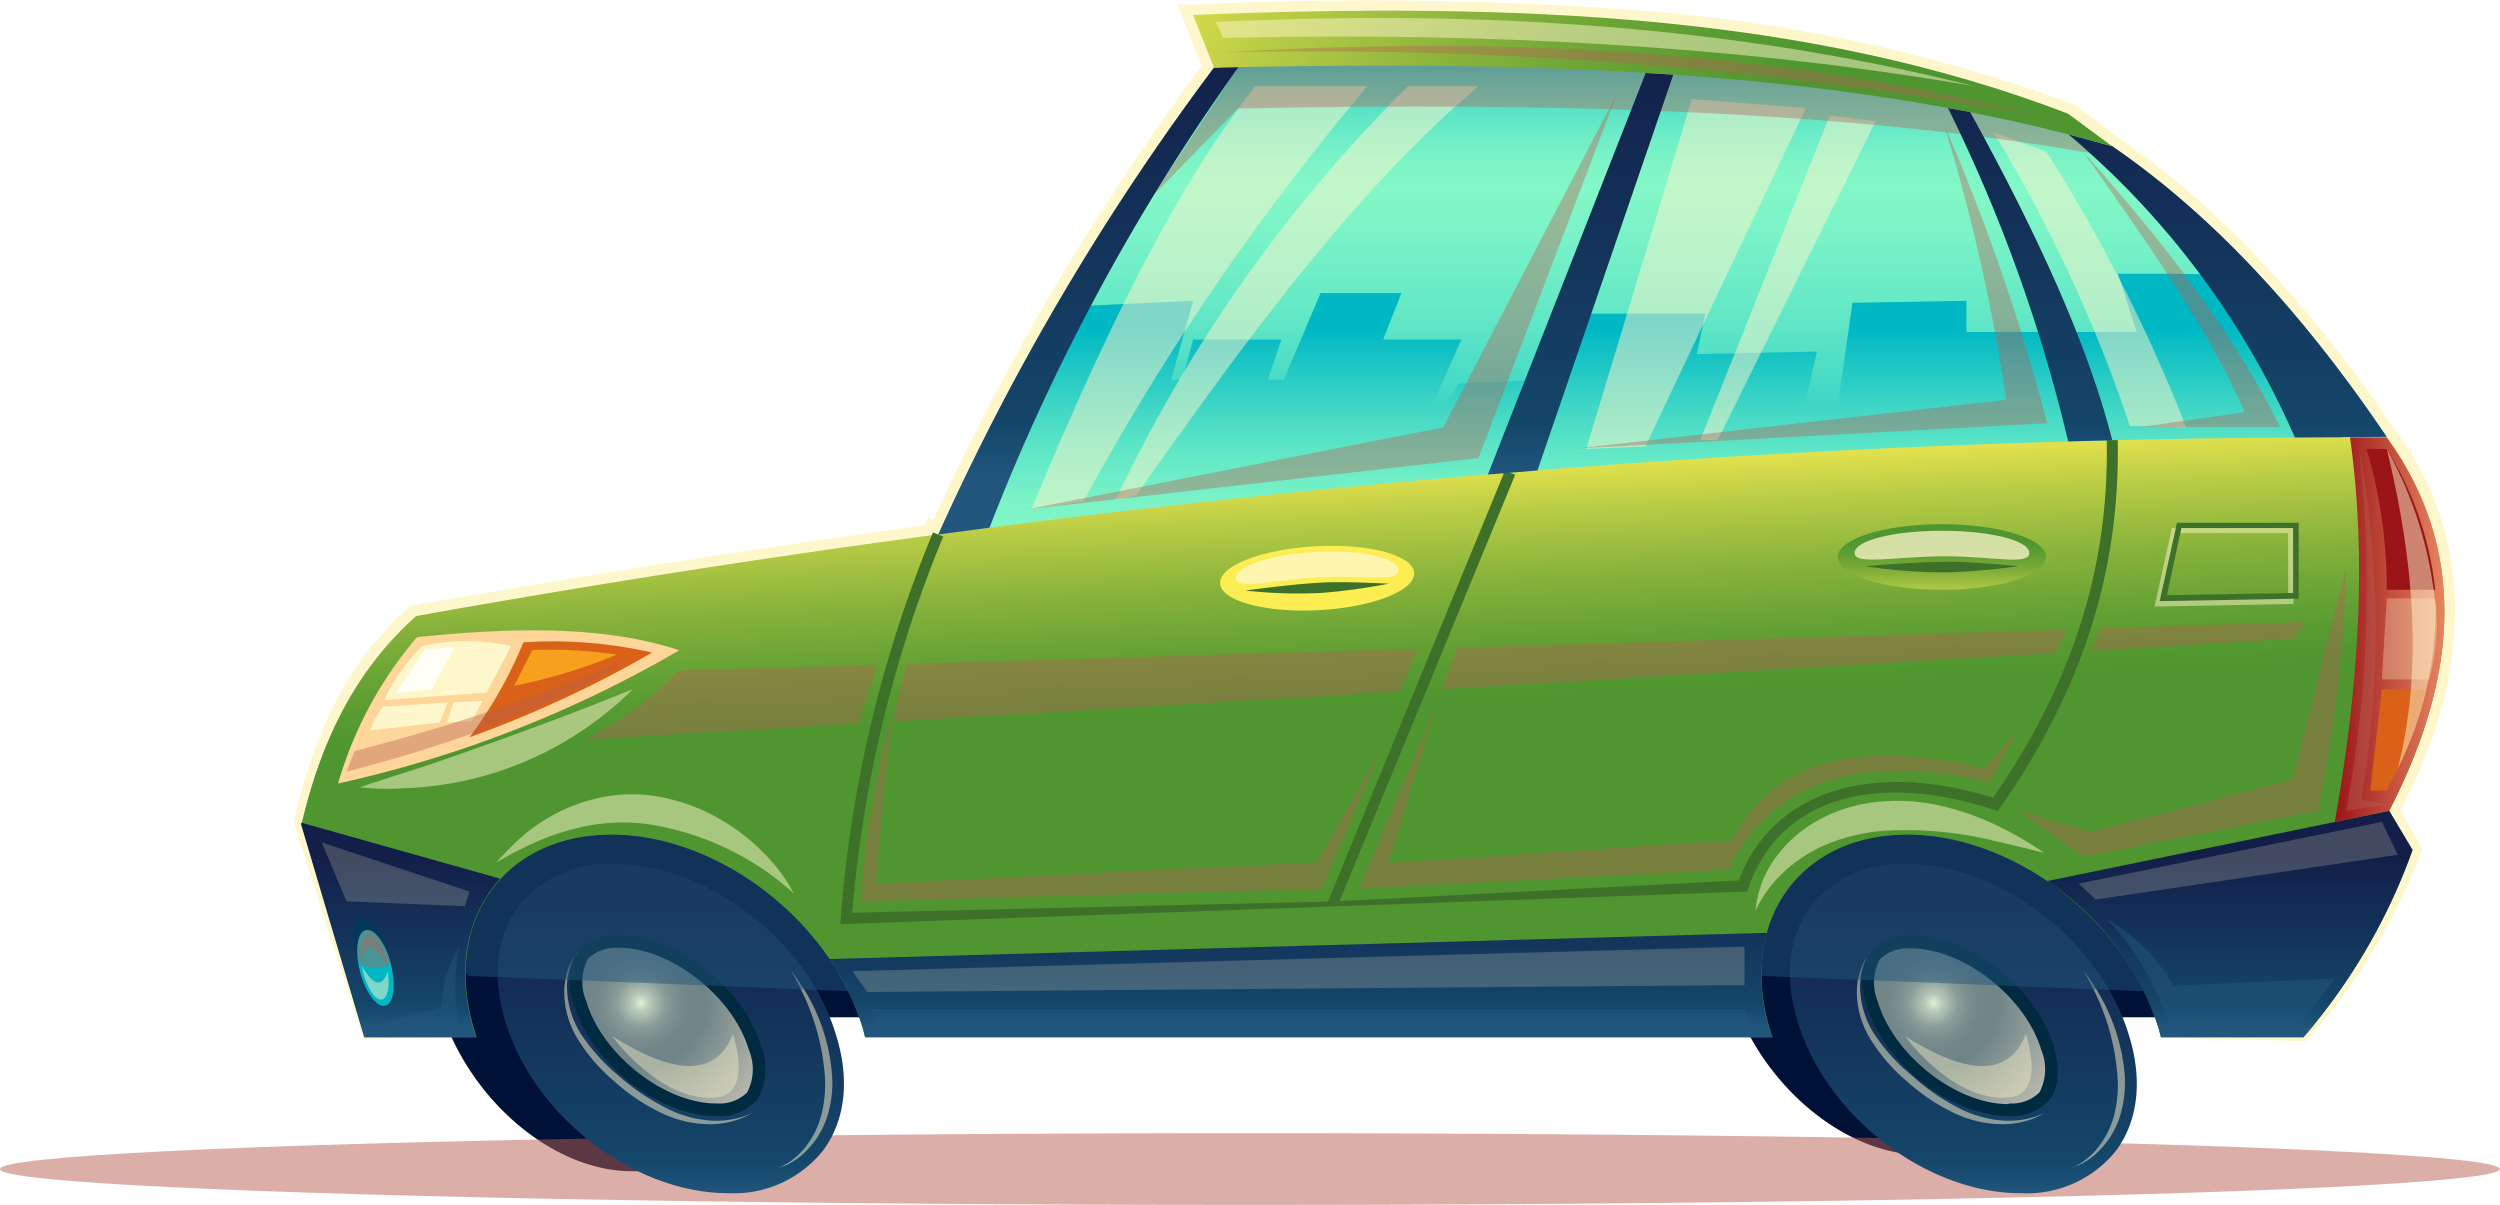 <svg xmlns="http://www.w3.org/2000/svg" xmlns:xlink="http://www.w3.org/1999/xlink" viewBox="0 0 197.83 95.36"><defs><style>.cls-1{mask:url(#mask);filter:url(#luminosity-noclip-3);}.cls-14,.cls-2,.cls-26,.cls-4,.cls-8{mix-blend-mode:multiply;}.cls-2{fill:url(#Áåçûìÿííûé_ãðàäèåíò_14);}.cls-3{mask:url(#mask-2);filter:url(#luminosity-noclip-4);}.cls-4{fill:url(#Áåçûìÿííûé_ãðàäèåíò_14-2);}.cls-5{isolation:isolate;}.cls-12,.cls-13,.cls-30,.cls-36,.cls-38,.cls-6{fill:#fff7cc;}.cls-7{fill:#001138;}.cls-26,.cls-8{fill:#b86053;}.cls-12,.cls-14,.cls-8{opacity:0.5;}.cls-9{fill:url(#Áåçûìÿííûé_ãðàäèåíò_287);}.cls-10{fill:#002a40;}.cls-11{fill:url(#Áåçûìÿííûé_ãðàäèåíò_433);}.cls-12,.cls-13,.cls-30,.cls-34,.cls-36,.cls-38,.cls-41{mix-blend-mode:screen;}.cls-13,.cls-26{opacity:0.4;}.cls-14{fill:#22567d;}.cls-15{fill:url(#Áåçûìÿííûé_ãðàäèåíò_287-2);}.cls-16{fill:url(#Áåçûìÿííûé_ãðàäèåíò_433-2);}.cls-17{fill:url(#Áåçûìÿííûé_ãðàäèåíò_6);}.cls-18{fill:url(#Áåçûìÿííûé_ãðàäèåíò_21);}.cls-19{fill:url(#Áåçûìÿííûé_ãðàäèåíò_10);}.cls-20{fill:url(#Áåçûìÿííûé_ãðàäèåíò_287-3);}.cls-21{fill:#003957;}.cls-22{fill:url(#Áåçûìÿííûé_ãðàäèåíò_7);}.cls-23{fill:#ffd699;}.cls-24{fill:#d96118;}.cls-25{fill:#3d7028;}.cls-27{fill:#f7a01e;}.cls-28{fill:#fffff5;}.cls-29{fill:#9a1418;}.cls-30{opacity:0.3;}.cls-31{fill:url(#Áåçûìÿííûé_ãðàäèåíò_287-4);}.cls-32{fill:url(#Áåçûìÿííûé_ãðàäèåíò_9);}.cls-33{mask:url(#mask-3);}.cls-34,.cls-36,.cls-41{opacity:0.75;}.cls-34{fill:url(#Áåçûìÿííûé_ãðàäèåíò_29);}.cls-35{fill:url(#Áåçûìÿííûé_ãðàäèåíò_9-2);}.cls-37{fill:url(#Áåçûìÿííûé_ãðàäèåíò_9-3);}.cls-38{opacity:0.2;}.cls-39{fill:url(#Áåçûìÿííûé_ãðàäèåíò_4);}.cls-40{mask:url(#mask-4);}.cls-41{fill:url(#Áåçûìÿííûé_ãðàäèåíò_29-2);}.cls-42{filter:url(#luminosity-noclip-2);}.cls-43{filter:url(#luminosity-noclip);}</style><filter id="luminosity-noclip" x="34.82" y="-8241.33" width="151.44" height="32766" filterUnits="userSpaceOnUse" color-interpolation-filters="sRGB"><feFlood flood-color="#fff" result="bg"/><feBlend in="SourceGraphic" in2="bg"/></filter><mask id="mask" x="34.82" y="-8241.33" width="151.44" height="32766" maskUnits="userSpaceOnUse"><g class="cls-43"/></mask><linearGradient id="Áåçûìÿííûé_ãðàäèåíò_14" x1="-1894.68" y1="48.28" x2="-1894" y2="38.11" gradientTransform="matrix(-1, 0, 0, 1, -1783.98, 0)" gradientUnits="userSpaceOnUse"><stop offset="0" stop-color="#fff"/><stop offset="1"/></linearGradient><filter id="luminosity-noclip-2" x="83.66" y="-8241.33" width="94.62" height="32766" filterUnits="userSpaceOnUse" color-interpolation-filters="sRGB"><feFlood flood-color="#fff" result="bg"/><feBlend in="SourceGraphic" in2="bg"/></filter><mask id="mask-2" x="83.66" y="-8241.33" width="94.62" height="32766" maskUnits="userSpaceOnUse"><g class="cls-42"/></mask><linearGradient id="Áåçûìÿííûé_ãðàäèåíò_14-2" x1="-1914.12" y1="33.85" x2="-1916.29" y2="7.13" xlink:href="#Áåçûìÿííûé_ãðàäèåíò_14"/><linearGradient id="Áåçûìÿííûé_ãðàäèåíò_287" x1="-1939.33" y1="69.87" x2="-1939.33" y2="94.73" gradientTransform="matrix(-1, 0, 0, 1, -1783.98, 0)" gradientUnits="userSpaceOnUse"><stop offset="0" stop-color="#131f49"/><stop offset="0.87" stop-color="#14466a"/><stop offset="1" stop-color="#22567d"/></linearGradient><radialGradient id="Áåçûìÿííûé_ãðàäèåíò_433" cx="-1936.98" cy="79.15" r="13.91" gradientTransform="matrix(-1, 0, 0, 1, -1783.98, 0.22)" gradientUnits="userSpaceOnUse"><stop offset="0" stop-color="#e2f0d5"/><stop offset="0.01" stop-color="#d9e7cf"/><stop offset="0.05" stop-color="#b9c9b9"/><stop offset="0.1" stop-color="#9eb0a7"/><stop offset="0.14" stop-color="#8a9d99"/><stop offset="0.2" stop-color="#7b8f8f"/><stop offset="0.26" stop-color="#73878a"/><stop offset="0.37" stop-color="#708588"/><stop offset="1" stop-color="#dad1c0"/></radialGradient><linearGradient id="Áåçûìÿííûé_ãðàäèåíò_287-2" x1="-1837.05" y1="69.87" x2="-1837.05" y2="94.73" xlink:href="#Áåçûìÿííûé_ãðàäèåíò_287"/><radialGradient id="Áåçûìÿííûé_ãðàäèåíò_433-2" cx="-1834.69" cy="79.15" r="13.91" xlink:href="#Áåçûìÿííûé_ãðàäèåíò_433"/><linearGradient id="Áåçûìÿííûé_ãðàäèåíò_6" x1="-1915.17" y1="3.41" x2="-1915.17" y2="42.21" gradientTransform="matrix(-1, 0, 0, 1, -1783.98, 0)" gradientUnits="userSpaceOnUse"><stop offset="0" stop-color="#00b8c4"/><stop offset="0.03" stop-color="#15c2c4"/><stop offset="0.08" stop-color="#3cd5c5"/><stop offset="0.14" stop-color="#5be4c6"/><stop offset="0.2" stop-color="#71eec7"/><stop offset="0.25" stop-color="#7ff5c7"/><stop offset="0.3" stop-color="#83f7c7"/><stop offset="0.39" stop-color="#7af3c7"/><stop offset="0.55" stop-color="#63e8c6"/><stop offset="0.75" stop-color="#3cd5c5"/><stop offset="0.97" stop-color="#08bcc4"/><stop offset="1" stop-color="#00b8c4"/></linearGradient><linearGradient id="Áåçûìÿííûé_ãðàäèåíò_21" x1="-1914.17" y1="42.74" x2="-1914.17" y2="20.56" gradientTransform="matrix(-1, 0, 0, 1, -1783.98, 0)" gradientUnits="userSpaceOnUse"><stop offset="0.04" stop-color="#83f7c7"/><stop offset="0.14" stop-color="#7af3c7"/><stop offset="0.3" stop-color="#63e8c6"/><stop offset="0.49" stop-color="#3cd5c5"/><stop offset="0.72" stop-color="#08bcc4"/><stop offset="0.75" stop-color="#00b8c4"/></linearGradient><linearGradient id="Áåçûìÿííûé_ãðàäèåíò_10" x1="-1891.53" y1="32.51" x2="-1892.99" y2="65.21" gradientTransform="matrix(-1, 0, 0, 1, -1783.98, 0)" gradientUnits="userSpaceOnUse"><stop offset="0.08" stop-color="#fcee52"/><stop offset="0.11" stop-color="#f2e950"/><stop offset="0.26" stop-color="#b8cc45"/><stop offset="0.41" stop-color="#8bb43c"/><stop offset="0.54" stop-color="#6aa435"/><stop offset="0.64" stop-color="#569a31"/><stop offset="0.71" stop-color="#4f9630"/></linearGradient><linearGradient id="Áåçûìÿííûé_ãðàäèåíò_287-3" x1="-1891.34" y1="67.84" x2="-1891.34" y2="81.31" xlink:href="#Áåçûìÿííûé_ãðàäèåíò_287"/><linearGradient id="Áåçûìÿííûé_ãðàäèåíò_7" x1="-1977.41" y1="49.82" x2="-1968.73" y2="49.82" gradientTransform="matrix(-1, 0, 0, 1, -1783.98, 0)" gradientUnits="userSpaceOnUse"><stop offset="0" stop-color="#e7855f"/><stop offset="1" stop-color="#9a1418"/></linearGradient><linearGradient id="Áåçûìÿííûé_ãðàäèåíò_287-4" x1="-1915.53" y1="3.7" x2="-1915.53" y2="38.01" xlink:href="#Áåçûìÿííûé_ãðàäèåíò_287"/><linearGradient id="Áåçûìÿííûé_ãðàäèåíò_9" x1="-1875.89" y1="-13.64" x2="-1935.16" y2="18.87" gradientTransform="matrix(-1, 0, 0, 1, -1783.98, 0)" gradientUnits="userSpaceOnUse"><stop offset="0" stop-color="#fcee52"/><stop offset="0.03" stop-color="#f2e950"/><stop offset="0.23" stop-color="#b8cc45"/><stop offset="0.42" stop-color="#8bb43c"/><stop offset="0.58" stop-color="#6aa435"/><stop offset="0.72" stop-color="#569a31"/><stop offset="0.81" stop-color="#4f9630"/></linearGradient><filter id="luminosity-noclip-3" x="34.82" y="35.53" width="151.44" height="13.95" filterUnits="userSpaceOnUse" color-interpolation-filters="sRGB"><feFlood flood-color="#fff" result="bg"/><feBlend in="SourceGraphic" in2="bg"/></filter><mask id="mask-3" x="34.82" y="35.53" width="151.44" height="13.95" maskUnits="userSpaceOnUse"><g class="cls-1"><path class="cls-2" d="M186.26,43.71l-18.49.37.66-8.19,16.75-.36A26.85,26.85,0,0,1,186.26,43.71ZM166.18,36c-17.21.47-33.18,1.15-45.82,2.4l-2.62,7.32,47.09-1.67ZM75.68,42.7,73.23,48l41.67-2.23,2.84-7C102.78,39.75,88.61,41,75.68,42.7ZM34.82,49.48,70.61,48l2-4.37A296.25,296.25,0,0,0,34.82,49.48Z"/></g></mask><linearGradient id="Áåçûìÿííûé_ãðàäèåíò_29" x1="-1894.68" y1="48.28" x2="-1894" y2="38.11" gradientTransform="matrix(-1, 0, 0, 1, -1783.98, 0)" gradientUnits="userSpaceOnUse"><stop offset="0" stop-color="#fff7cc"/><stop offset="1" stop-color="#fff7cc"/></linearGradient><linearGradient id="Áåçûìÿííûé_ãðàäèåíò_9-2" x1="-1937.64" y1="48.46" x2="-1937.64" y2="41.44" xlink:href="#Áåçûìÿííûé_ãðàäèåíò_9"/><linearGradient id="Áåçûìÿííûé_ãðàäèåíò_9-3" x1="-1888.2" y1="121.39" x2="-1888.2" y2="114.52" gradientTransform="matrix(-1, 0.05, 0, 1, -1783.98, 14.94)" xlink:href="#Áåçûìÿííûé_ãðàäèåíò_9"/><radialGradient id="Áåçûìÿííûé_ãðàäèåíò_4" cx="3675.64" cy="80.05" r="5.37" gradientTransform="matrix(0.42, 0, 0.21, 1, -1541.8, 0.22)" gradientUnits="userSpaceOnUse"><stop offset="0" stop-color="#83f7c7"/><stop offset="0.88" stop-color="#00b8c4"/></radialGradient><filter id="luminosity-noclip-4" x="83.66" y="5.91" width="94.62" height="19.29" filterUnits="userSpaceOnUse" color-interpolation-filters="sRGB"><feFlood flood-color="#fff" result="bg"/><feBlend in="SourceGraphic" in2="bg"/></filter><mask id="mask-4" x="83.66" y="5.91" width="94.62" height="19.29" maskUnits="userSpaceOnUse"><g class="cls-3"><path class="cls-4" d="M124.08,23l6.53-16.63,1,.07L126,22.93ZM85.21,25.1A152.16,152.16,0,0,1,96.8,5.91h-.45A173.43,173.43,0,0,0,83.66,25.2Zm93.07-3a69.34,69.34,0,0,0-11.38-10l-.94-.26a65.78,65.78,0,0,1,9.1,10.19Zm-16.39,0C160.15,18.19,158,14,155.51,9.4l-.34-.06c2.09,4.45,3.85,8.68,5.32,12.74Z"/></g></mask><linearGradient id="Áåçûìÿííûé_ãðàäèåíò_29-2" x1="-1914.12" y1="33.85" x2="-1916.29" y2="7.13" xlink:href="#Áåçûìÿííûé_ãðàäèåíò_29"/></defs><g class="cls-5"><g id="Layer_2" data-name="Layer 2"><g id="layer_1-2" data-name="layer 1"><path class="cls-6" d="M170.5,80.51a12.46,12.46,0,0,1,.53,1.56l0,0,11.29-.28-.25.12a46.37,46.37,0,0,0,8.23-14.83l.06.55-1.91-3.06-.21-.34.19-.39a51,51,0,0,0,2.82-7.13,28.33,28.33,0,0,0,1.34-7.45,22.25,22.25,0,0,0-1-7.43,23.28,23.28,0,0,0-3.4-6.7l.69.36H186l.85-.86-.85.86H184.7l-.24-.43h0l-.71-1.27h5.13l-.71,1.33A101.29,101.29,0,0,0,177,21.1a68.36,68.36,0,0,0-6.59-6c-1.15-.94-2.35-1.81-3.58-2.68l-3.65-2.7.21.11a124.87,124.87,0,0,0-34-7.32A281,281,0,0,0,94.45,2L95.21.87,96.86,5l.17.45-.29.38A196.08,196.08,0,0,0,75,42.66l-.34.74-.76-.32-.4-.16,1.11-.46-.09.23-.18.45-.5.07q-10.21,1.38-20.42,3c-6.79,1.07-13.58,2.19-20.35,3.42l.42-.21a28.64,28.64,0,0,0-5.72,7.17,36.94,36.94,0,0,0-3.39,8.67l-.15.55-.53-.15h0l.67-.4,0,.12v-.29L29,82l-.16-.12,6.9.17-6.9.17h-.12l0-.12-5.4-16.75-.05-.13,0-.16,0-.12.12-.54.56.13h0l-.68.41a38.93,38.93,0,0,1,3.14-9.12,25.06,25.06,0,0,1,5.91-7.74l.19-.17.23,0c6.79-1.19,13.58-2.34,20.39-3.4s13.63-2.06,20.46-3L73,42l.09-.23.31-.8.81.33.4.17-1.1.43A197.49,197.49,0,0,1,95.39,4.83l-.12.83L93.62,1.49,93.18.37l1.2,0a284.72,284.72,0,0,1,35.17.45A126.29,126.29,0,0,1,164,8.21l.11,0,.09.07L167.79,11c1.24.86,2.48,1.76,3.66,2.73a71.77,71.77,0,0,1,6.75,6.17,103.56,103.56,0,0,1,11.38,14.22l.89,1.33H185.2l.74-1.27h0l-.74-.44H186l-.85.85.85-.85h3.34l.26.36a24.71,24.71,0,0,1,3.65,7.18,23.87,23.87,0,0,1,1,8,31.38,31.38,0,0,1-1.37,7.9,40.88,40.88,0,0,1-3.14,7.31l0-.73,1.78,3.14.16.28-.1.28a47.51,47.51,0,0,1-9,14.81l-.1.12h-.14L171,82.12h0v0A13.66,13.66,0,0,0,170.5,80.51Z"/><path class="cls-6" d="M74.24,42.3a.5.5,0,0,1-.35-.41c.2-.1.39-.22.62-.31a4.86,4.86,0,0,1,1.38-.36l1.59-.2-.72,1.43h0l-.2.4-.45.06-.87.11a3.64,3.64,0,0,0-.44.07c-.17-.24-.35-.47-.54-.78h0A0,0,0,0,1,74.24,42.3Zm0,0s0,0,0,0h0a6.44,6.44,0,0,1,.33-.89,3.49,3.49,0,0,0,.44,0l.87-.11-.65.46h0l.88,1.23a.41.41,0,0,1-.39-.13c-.07-.05-.16-.13-.26-.19A2.92,2.92,0,0,0,74.24,42.3Z"/><path class="cls-7" d="M138.25,60C153.73,61.71,162,75.46,162,75.46l-3.75-.17a18.54,18.54,0,0,1,1.38,3.61c.93,3.51.61,6.74-.89,9.09a7.51,7.51,0,0,1-6.49,3.4h-.11c-6.48,0-13.36-6.08-15.33-13.56a15.09,15.09,0,0,1-.5-3.54l-2-.1S122.77,58.36,138.25,60Z"/><path class="cls-7" d="M36.15,61.33C51.63,63,59.87,76.76,59.87,76.76l-3.75-.17a18.49,18.49,0,0,1,1.39,3.6c.92,3.52.61,6.74-.9,9.09a7.46,7.46,0,0,1-6.49,3.4H50c-6.49,0-13.36-6.09-15.33-13.57a15.59,15.59,0,0,1-.51-3.54l-2-.09S20.67,59.66,36.15,61.33Z"/><ellipse class="cls-8" cx="98.91" cy="92.51" rx="98.91" ry="2.84"/><rect class="cls-7" x="34.82" y="61.98" width="144.54" height="18.53" transform="translate(214.19 142.48) rotate(180)"/><path class="cls-9" d="M160,94.42a9,9,0,0,0,7.47-3.4c1.73-2.35,2.09-5.58,1-9.09-2.27-7.48-10.17-13.56-17.63-13.56h-.12a9,9,0,0,0-7.46,3.4c-1.73,2.35-2.1,5.58-1,9.09,2.27,7.48,10.18,13.56,17.63,13.56Z"/><path class="cls-10" d="M159,88.32A4,4,0,0,0,162.21,87c.72-1,.82-2.49.28-4.26C161.08,78.1,155.82,74,151.24,74h-.09A4,4,0,0,0,148,75.29c-.72,1-.82,2.49-.28,4.26,1.41,4.67,6.67,8.76,11.25,8.77Z"/><path class="cls-11" d="M159,87.32a3.14,3.14,0,0,0,2.39-.88,4,4,0,0,0,.13-3.39c-1.28-4.21-6.19-8-10.3-8h-.08a3.16,3.16,0,0,0-2.4.88,4,4,0,0,0-.13,3.38c1.28,4.22,6.18,8.06,10.3,8.06Z"/><path class="cls-12" d="M148.05,75.25l-.14.19a3.28,3.28,0,0,0-.37.58,5.3,5.3,0,0,0-.6,2.45,7.08,7.08,0,0,0,1,3.64,13.73,13.73,0,0,0,3,3.49,15.34,15.34,0,0,0,3.83,2.54,8.94,8.94,0,0,0,3.68.82,6.65,6.65,0,0,0,2.48-.46,5.56,5.56,0,0,0,.62-.29l.21-.12-.22.09a3.64,3.64,0,0,1-.64.23,6.86,6.86,0,0,1-2.44.26,9.13,9.13,0,0,1-3.48-1,17.15,17.15,0,0,1-3.66-2.54,14.6,14.6,0,0,1-3-3.3,7.1,7.1,0,0,1-1.12-3.4,5.49,5.49,0,0,1,.39-2.4,3.36,3.36,0,0,1,.31-.61Z"/><path class="cls-12" d="M163.91,92.41l.18-.06a4.53,4.53,0,0,0,.49-.19A5.23,5.23,0,0,0,166.16,91a6.6,6.6,0,0,0,1.53-2.46,9.12,9.12,0,0,0,.44-3.52A15.18,15.18,0,0,0,166.3,79a15.66,15.66,0,0,0-1-1.62c-.27-.37-.43-.56-.43-.56s.13.21.35.61.52,1,.84,1.7a18.53,18.53,0,0,1,1.5,6,9.69,9.69,0,0,1-.32,3.33,7.08,7.08,0,0,1-1.28,2.42,5.56,5.56,0,0,1-1.41,1.23c-.19.11-.34.2-.45.25Z"/><path class="cls-13" d="M160.31,81.83c-1.4,3.55-4.82,3.14-9.55.17,0,0,3.66,5.14,8.11,4.86C162,86.67,160.31,81.83,160.31,81.83Z"/><path class="cls-14" d="M171.2,78.5l-31.82-1.27s-13.26-15.84,4.54-14.16S171.2,78.5,171.2,78.5Z"/><path class="cls-15" d="M57.7,94.42A9,9,0,0,0,65.16,91c1.73-2.35,2.1-5.58,1-9.09C63.93,74.45,56,68.37,48.56,68.37h-.12A9,9,0,0,0,41,71.77c-1.73,2.35-2.09,5.58-1,9.09,2.26,7.48,10.17,13.56,17.63,13.56Z"/><path class="cls-10" d="M56.73,88.32A4,4,0,0,0,59.93,87a4.88,4.88,0,0,0,.28-4.26C58.79,78.1,53.53,74,49,74h-.08a4,4,0,0,0-3.2,1.29,4.85,4.85,0,0,0-.27,4.26c1.41,4.67,6.66,8.76,11.24,8.77Z"/><path class="cls-16" d="M56.73,87.32a3.16,3.16,0,0,0,2.4-.88,4,4,0,0,0,.12-3.39C58,78.84,53.07,75,49,75h-.08a3.16,3.16,0,0,0-2.4.88,4,4,0,0,0-.12,3.38c1.27,4.22,6.18,8.06,10.29,8.06Z"/><path class="cls-12" d="M45.77,75.25l-.15.19a3.28,3.28,0,0,0-.37.58,5.42,5.42,0,0,0-.6,2.45,7.18,7.18,0,0,0,1,3.64,13.73,13.73,0,0,0,3,3.49,15.39,15.39,0,0,0,3.84,2.54,8.87,8.87,0,0,0,3.68.82,6.7,6.7,0,0,0,2.48-.46,6.6,6.6,0,0,0,.62-.29l.21-.12-.22.09a4,4,0,0,1-.64.23,6.92,6.92,0,0,1-2.45.26,9.09,9.09,0,0,1-3.47-1A17.45,17.45,0,0,1,49,85.16a15.09,15.09,0,0,1-3-3.3,7.1,7.1,0,0,1-1.12-3.4,5.33,5.33,0,0,1,.4-2.4,4.32,4.32,0,0,1,.3-.61Z"/><path class="cls-12" d="M61.63,92.41l.17-.06a3.85,3.85,0,0,0,.49-.19A5.23,5.23,0,0,0,63.87,91a6.6,6.6,0,0,0,1.53-2.46,8.93,8.93,0,0,0,.44-3.52A15.09,15.09,0,0,0,63,77.35c-.26-.37-.42-.56-.42-.56l.34.61c.22.39.52,1,.84,1.7a18.51,18.51,0,0,1,1.51,6,9.68,9.68,0,0,1-.33,3.33,6.91,6.91,0,0,1-1.27,2.42,5.56,5.56,0,0,1-1.41,1.23l-.46.25Z"/><path class="cls-13" d="M58,81.83c-1.39,3.55-4.81,3.14-9.55.17,0,0,3.67,5.14,8.11,4.86C59.68,86.67,58,81.83,58,81.83Z"/><path class="cls-14" d="M68.91,78.5,37.09,77.23S23.83,61.39,41.63,63.07,68.91,78.5,68.91,78.5Z"/><path class="cls-17" d="M164.21,10.09C145.33,4.16,122.45,2.85,98,3.41A161.88,161.88,0,0,0,76.21,43.08c40-1.19,77.44-3.2,110-6.75A84,84,0,0,0,164.21,10.09Z"/><polygon class="cls-18" points="171.8 21.66 167.59 21.66 169.09 26.27 155.61 26.27 155.61 23.8 146.59 23.96 145.42 32.09 142.81 32.09 143.78 27.82 134.27 28.02 134.95 24.82 125.07 24.82 122.54 30.05 115.46 30.34 114.3 32.09 113.33 32.09 115.65 26.87 109.45 26.87 110.9 23.19 104.5 23.19 101.59 30.05 100.33 30.05 101.4 26.87 94.42 26.87 93.54 30.05 92.67 30.05 94.42 23.8 85.01 24.24 75.21 43.62 185.18 38.48 177.04 21.74 171.8 21.66"/><path class="cls-19" d="M32.93,48.75C87.37,39,139.61,34.45,188.87,34.61c6.29,8.7,5.81,18.65.19,29.55l1.85,3.1a46.9,46.9,0,0,1-8.63,14.82H171c-.07-.27-.14-.55-.22-.82-2.57-8.48-11.52-15.29-20-15.21s-13.27,7-10.7,15.48c.05.19.12.37.18.55H68.46c-.07-.27-.14-.55-.22-.82-2.57-8.48-11.52-15.29-20-15.21s-13.27,7-10.7,15.48c.05.19.12.37.18.55H28.86l-5-16.86C25.34,58.86,28,53.14,32.93,48.75Z"/><path class="cls-20" d="M189.06,64.16l1.85,3.1a46.9,46.9,0,0,1-8.63,14.82H171c-.07-.27-.14-.55-.22-.82A22.14,22.14,0,0,0,162,69.72ZM23.82,65.22l5,16.86h8.86c-.06-.18-.13-.36-.18-.55-1.46-4.81-.54-9.13,2.08-12L23.85,65.1ZM65.63,75.89a19.64,19.64,0,0,1,2.61,5.37c.08.27.15.55.22.82h71.79c-.06-.18-.13-.36-.18-.55a13.81,13.81,0,0,1-.26-7.71Z"/><path class="cls-21" d="M30.79,76.22s-.5-3.53-2.16-3.53c-1.41,0-.28,3.53-.28,3.53Z"/><path class="cls-22" d="M189.06,64.16l-4.3.88c1.83-10.37,2.6-20.57,1.2-30.43h2.91C195.16,43.31,194.68,53.26,189.06,64.16Z"/><path class="cls-23" d="M33,50.42A31.1,31.1,0,0,0,26.75,62a93.58,93.58,0,0,0,27-10.54C47.8,49.48,40.47,49.65,33,50.42Z"/><path class="cls-24" d="M51.6,51.64a35.22,35.22,0,0,0-10.18-.81,33.86,33.86,0,0,1-4.27,7.51A88.89,88.89,0,0,0,51.6,51.64Z"/><path class="cls-25" d="M66.5,73.13l71.75-2.58.1-.28c2.42-7,9.86-9.32,19.43-6.19l.31.1.18-.26c6.54-9.35,9.51-18.83,9.31-29.09l-.87,0c.2,10-2.66,19.18-9,28.3-9.64-3-17.48-.5-20.11,6.54L106,71.31,119.9,37.57l-.81-.33-14,34.1-37.65.89a98.81,98.81,0,0,1,7.2-29.77l-.81-.33a99.56,99.56,0,0,0-7.3,30.52Z"/><path class="cls-6" d="M40.45,51.12l-1.94,3.69-8.1.58a14.84,14.84,0,0,1,3-4.27A16.29,16.29,0,0,1,40.45,51.12Z"/><path class="cls-6" d="M35.43,55.58l-5.12.35a6.3,6.3,0,0,0-1,1.87l5.49-.63Z"/><polygon class="cls-6" points="35.88 55.58 35.38 57.16 37.33 57.07 38.19 55.47 35.88 55.58"/><path class="cls-26" d="M49.93,52.07a154.6,154.6,0,0,1-21.87,7.36l-.63,1.63C35.68,58.93,43.48,56.14,49.93,52.07Z"/><path class="cls-27" d="M48.82,51.8a36.46,36.46,0,0,0-6.69-.36l-1.45,2.83A43.48,43.48,0,0,0,48.82,51.8Z"/><polygon class="cls-28" points="33.66 51.4 31.33 54.85 34.16 54.54 35.99 51.22 33.66 51.4"/><path class="cls-26" d="M186.65,35.33a95.73,95.73,0,0,1-1,28.83l3.2-.49-2-.39A79.34,79.34,0,0,0,186.65,35.33Z"/><path class="cls-29" d="M188.87,35.53h-1.6a39,39,0,0,1,1.6,11.14h3.83A26.4,26.4,0,0,0,188.87,35.53Z"/><path class="cls-30" d="M192.7,47.35h-3.83l-.39,6.41h3.74A15.72,15.72,0,0,0,192.7,47.35Z"/><path class="cls-24" d="M191.92,54.56h-3.44l-.92,8h1.31A32,32,0,0,0,191.92,54.56Z"/><path class="cls-12" d="M188.87,35.53c2.19,9,2.85,17.54.87,25.29a28.27,28.27,0,0,0,3-12.65A31.36,31.36,0,0,0,188.87,35.53Z"/><path class="cls-12" d="M161.93,12A125.24,125.24,0,0,1,173,33.82l-4.46-.11a114.7,114.7,0,0,0-10.8-23.25Z"/><polygon class="cls-12" points="133.88 7.84 125.52 35.53 130.2 35.33 142.9 8.55 133.88 7.84"/><polygon class="cls-12" points="148.43 9.59 144.79 9.15 134.54 34.83 135.92 34.83 148.43 9.59"/><path class="cls-12" d="M108.21,6.82H99.34C92.83,15,86.93,27.46,81.62,40.31l4.12-.64A195.8,195.8,0,0,1,108.21,6.82Z"/><path class="cls-12" d="M111.41,6.82A115.79,115.79,0,0,0,88.28,39.56l1.6-.33C98.29,27.35,107,15.28,117,6.82Z"/><path class="cls-26" d="M164.83,12c6.46,7.21,12,14.46,15.6,21.79H169.38l8.25-1.18C175,26.49,170.13,19.45,164.83,12Z"/><path class="cls-26" d="M153.81,9.8A161.64,161.64,0,0,1,162,33.49l-37.24,2,34-3.86A147,147,0,0,0,153.81,9.8Z"/><polygon class="cls-26" points="127.97 7.38 116.99 36.25 81.23 40.31 114.2 33.82 127.97 7.38"/><path class="cls-26" d="M163.66,10.64C143.79,4.53,121.24,4.15,98,5.31L91.14,15.59l6.82-7c25-.53,48.13.16,67.44,3.52Z"/><path class="cls-31" d="M181.6,34.62a65.84,65.84,0,0,0-17.94-24l3.49.95c7.91,5.42,15.11,13.21,21.72,23ZM154.15,8.55a124.27,124.27,0,0,1,9.51,26.38l3.49-.09c-2-7.83-6.11-16.64-11.26-26ZM130.23,5.77,117.74,37.55l3.92-.32L132.41,5.91ZM96.06,5.35A195.56,195.56,0,0,0,74.24,42.3l4.06-.54A165.78,165.78,0,0,1,98,5.31Z"/><path class="cls-32" d="M163.66,9C143.25,1.16,120.29.15,94.41,1.18l1.65,4.17c25.55-.56,50,.13,71.09,6.24Z"/><path class="cls-26" d="M161.1,9.15c-20.39-5.2-41.92-6.33-64.31-5A321.94,321.94,0,0,1,161.1,9.15Z"/><path class="cls-12" d="M96.79,3l-.58-1.26c20.92-1,41,.29,59.93,5.06C137.22,3.56,117.33,2.53,96.79,3Z"/><g class="cls-33"><path class="cls-34" d="M186.26,43.71l-18.49.37.66-8.19,16.75-.36A26.85,26.85,0,0,1,186.26,43.71ZM166.18,36c-17.21.47-33.18,1.15-45.82,2.4l-2.62,7.32,47.09-1.67ZM75.68,42.7,73.23,48l41.67-2.23,2.84-7C102.78,39.75,88.61,41,75.68,42.7ZM34.82,49.48,70.61,48l2-4.37A296.25,296.25,0,0,0,34.82,49.48Z"/></g><path class="cls-35" d="M145.42,44.08c0,1.43,3.69,2.59,8.25,2.59s8.24-1.16,8.24-2.59-3.69-2.6-8.24-2.6S145.42,42.64,145.42,44.08Z"/><path class="cls-36" d="M146.76,43.76c0,1,3.33.26,7.14.26s6.68.74,6.68-.26S157.48,42,153.67,42,146.76,42.76,146.76,43.76Z"/><path class="cls-25" d="M159.75,44.8s-3.44-.34-5.45-.35c-2.66,0-6.72.35-6.72.35a41.73,41.73,0,0,0,6.6.49A55.52,55.52,0,0,0,159.75,44.8Z"/><path class="cls-37" d="M96.55,46.12c0,1.4,3.44,2.37,7.68,2.17s7.68-1.51,7.68-2.91-3.44-2.37-7.68-2.16S96.55,44.72,96.55,46.12Z"/><path class="cls-36" d="M97.79,45.75c0,1,3.1.1,6.66-.07s6.22.43,6.22-.55-2.89-1.63-6.44-1.46S97.79,44.77,97.79,45.75Z"/><path class="cls-25" d="M109.9,46.19s-3.2-.18-5.08-.1c-2.48.11-6.26.64-6.26.64a36.67,36.67,0,0,0,6.15.18A50.47,50.47,0,0,0,109.9,46.19Z"/><polygon class="cls-38" points="189.74 67.64 188.48 65.04 164.49 69.92 165.84 71.18 189.74 67.64"/><polygon class="cls-38" points="138.05 74.91 67.45 76.85 68.62 78.5 138.05 77.95 138.05 74.91"/><polygon class="cls-38" points="37.15 70.55 25.46 66.67 27.43 71.33 36.78 71.71 37.15 70.55"/><path class="cls-39" d="M31,76.6c.35,1.68.07,3-.64,3s-1.58-1.36-1.94-3-.07-3,.64-3S30.66,74.92,31,76.6Z"/><path class="cls-26" d="M28.37,76.22a2.33,2.33,0,0,0,2.56,0s-.74-2.7-1.85-2.65S28.37,76.22,28.37,76.22Z"/><path class="cls-12" d="M30.68,76.88c.22,1.33-.06,2.33-.62,2.21s-1.21-1.33-1.43-2.66h0C29.54,78,30.22,78.21,30.68,76.88Z"/><path class="cls-26" d="M30.79,76.81c-.18-1.32-.83-2.6-1.44-2.83s-1,.66-.78,2h0C29.06,74.46,29.79,74.7,30.79,76.81Z"/><path class="cls-14" d="M36.37,74.91a14.6,14.6,0,0,0,0,6.25H29.73l5.19-1.45A9.3,9.3,0,0,1,36.37,74.91Z"/><polygon class="cls-14" points="138.05 79.85 68.91 79.85 69.3 81.16 138.73 81.16 138.05 79.85"/><path class="cls-14" d="M184.76,77.43l-2.87,3.73H171.61a20.7,20.7,0,0,0-4.88-8.43A14.5,14.5,0,0,1,172,78Z"/><path class="cls-12" d="M138.92,72.06l.12-.25c.08-.16.21-.39.38-.68A10.1,10.1,0,0,1,141.16,69a11.64,11.64,0,0,1,3.28-2.14,15,15,0,0,1,4.61-1.12,29.55,29.55,0,0,1,8.93.84c1.17.26,2.12.5,2.78.66l1,.25s-.31-.22-.88-.58a26.92,26.92,0,0,0-2.54-1.43,21.58,21.58,0,0,0-4.08-1.55,15.69,15.69,0,0,0-5.45-.5,12.27,12.27,0,0,0-5.31,1.69,10.41,10.41,0,0,0-3.27,3.14A8.43,8.43,0,0,0,139.08,71a6.19,6.19,0,0,0-.13.78Z"/><path class="cls-12" d="M39.28,68.24l.92-.52c.59-.32,1.46-.77,2.55-1.23a18.5,18.5,0,0,1,3.87-1.16,14.66,14.66,0,0,1,4.74-.1,22.37,22.37,0,0,1,8.32,3.1A20.36,20.36,0,0,1,62,70l.81.68-.14-.24c-.09-.16-.21-.4-.4-.68a13.8,13.8,0,0,0-1.86-2.29,16,16,0,0,0-3.51-2.69,14.92,14.92,0,0,0-5.21-1.81,12.33,12.33,0,0,0-5.55.51,14.06,14.06,0,0,0-4,2.05,16.19,16.19,0,0,0-2.19,2C39.51,67.94,39.28,68.24,39.28,68.24Z"/><path class="cls-26" d="M185.67,44.87a109.24,109.24,0,0,1-2.26,19.29l-18.58,3.63-5.08-3.63,5.65,1.67,16-4.14Z"/><path class="cls-26" d="M159.75,57.69l-2.3,4.21c-10.11-2.33-17.15-.25-20.66,6.91l-29.24,1.52,6.11-14.53L109.9,68.29l27.18-1.81c3.34-6.65,10.43-7.89,19.93-5.66Z"/><path class="cls-26" d="M109.35,59.12,104.6,70.33l-36.51,1a84.11,84.11,0,0,1,2.47-14.68L69.29,69.93l34.94-1.7Z"/><path class="cls-12" d="M171.87,41.79l9.62,0v6l-11,.21Zm9.19.4-8.84,0-1.15,5.32,10-.18Z"/><path class="cls-25" d="M172.27,41.37l9.63,0v6l-11,.2Zm9.19.41-8.84,0-1.15,5.32,10-.18Z"/><path class="cls-26" d="M67.92,57.26,46.18,58.54a26.45,26.45,0,0,0,7.52-5.48l15.72-.46Zm2.69-.16,40.23-2.37,1.34-3.4-40.49,1.2Zm92.89-7.28-48.17,1.42-1.28,3.3,48.58-2.86Zm2,1.69,16.15-1,.72-1.29-16.14.48Z"/><path class="cls-12" d="M28.48,62.31l.93.07a21.92,21.92,0,0,0,2.53,0,27,27,0,0,0,15.53-5.57,24,24,0,0,0,1.94-1.63l.67-.64-.87.34-2.31.92c-1.95.77-4.61,1.76-7.55,2.82s-5.62,2-7.61,2.61c-1,.33-1.81.59-2.37.76Z"/><g class="cls-40"><path class="cls-41" d="M124.08,23l6.53-16.63,1,.07L126,22.93ZM85.21,25.1A152.16,152.16,0,0,1,96.8,5.91h-.45A173.43,173.43,0,0,0,83.66,25.2Zm93.07-3a69.34,69.34,0,0,0-11.38-10l-.94-.26a65.78,65.78,0,0,1,9.1,10.19Zm-16.39,0C160.15,18.19,158,14,155.51,9.4l-.34-.06c2.09,4.45,3.85,8.68,5.32,12.74Z"/></g></g></g></g></svg>